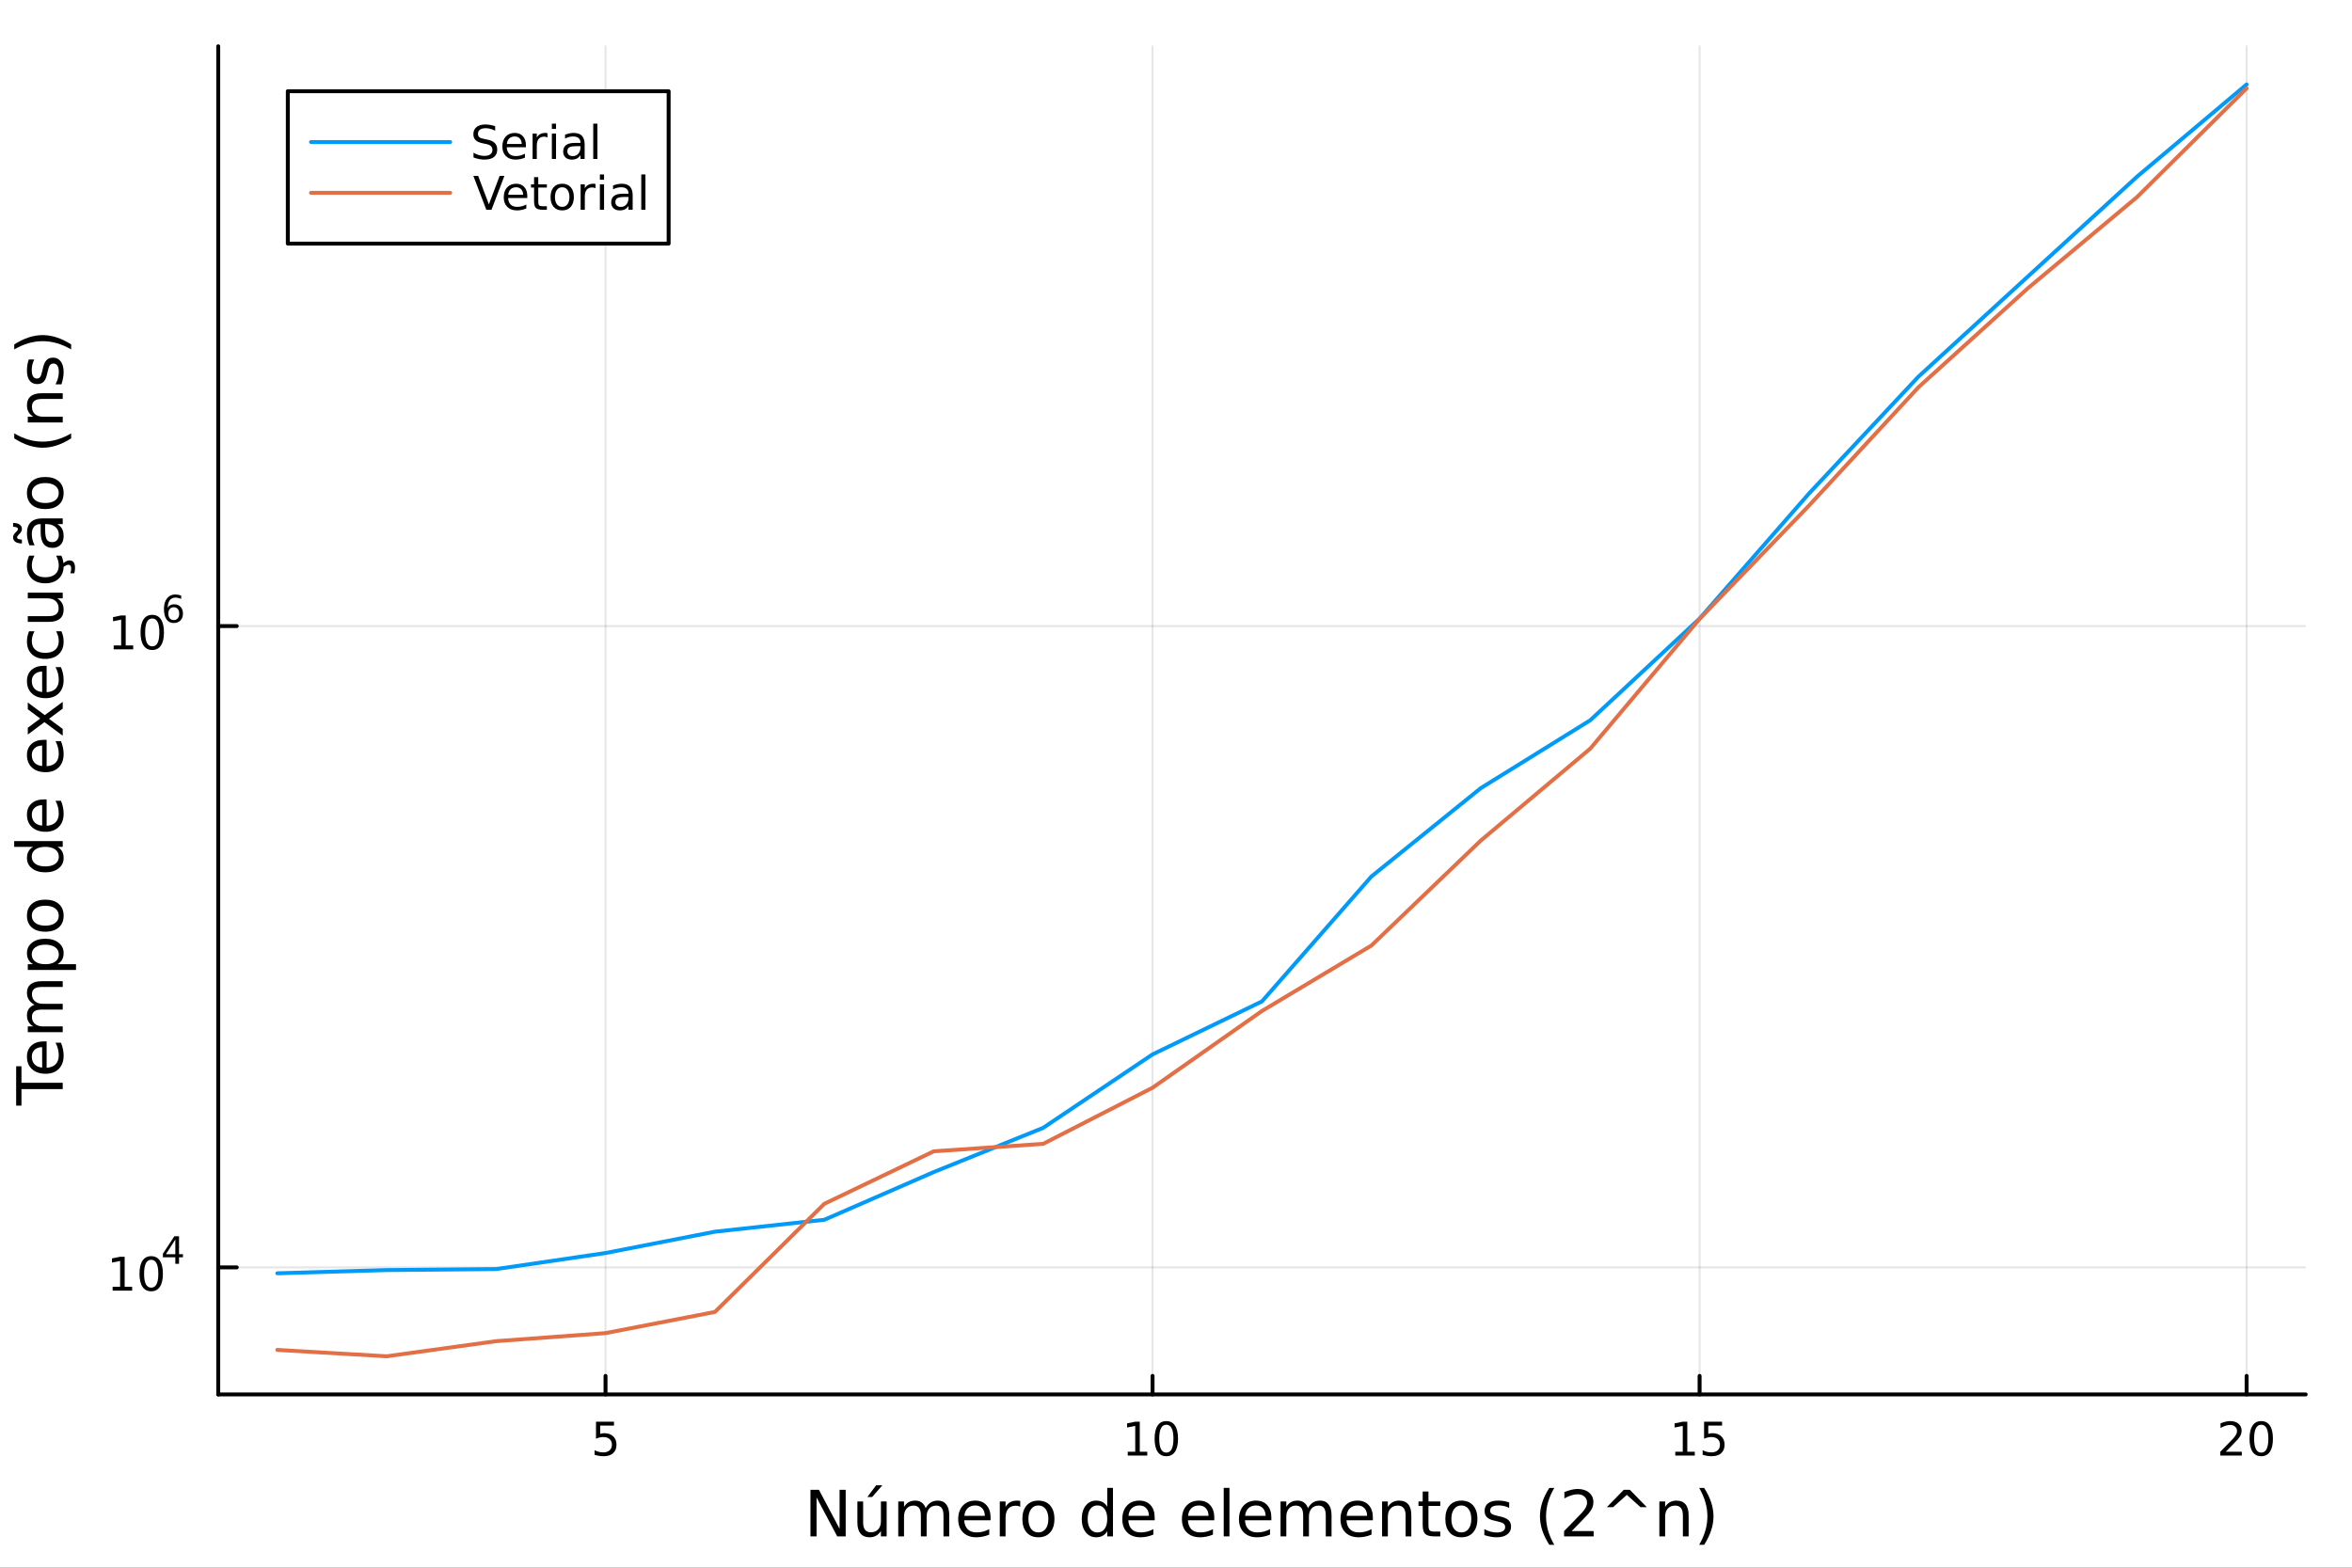 <svg xmlns="http://www.w3.org/2000/svg" xmlns:xlink="http://www.w3.org/1999/xlink" width="600" height="400" viewBox="0 0 2400 1600">
<rect x="0" y="0" width="2400" height="1600" fill="#333333" stroke="none"/>
<defs>
  <clipPath id="clip760">
    <rect x="0" y="0" width="2400" height="1600"></rect>
  </clipPath>
</defs>
<path clip-path="url(#clip760)" d="M0 1600 L2400 1600 L2400 0 L0 0  Z" fill="#ffffff" fill-rule="evenodd" fill-opacity="1"></path>
<defs>
  <clipPath id="clip761">
    <rect x="480" y="0" width="1681" height="1600"></rect>
  </clipPath>
</defs>
<path clip-path="url(#clip760)" d="M222.69 1423.18 L2352.76 1423.18 L2352.76 47.244 L222.69 47.244  Z" fill="#ffffff" fill-rule="evenodd" fill-opacity="1"></path>
<defs>
  <clipPath id="clip762">
    <rect x="222" y="47" width="2131" height="1377"></rect>
  </clipPath>
</defs>
<polyline clip-path="url(#clip762)" style="stroke:#000000; stroke-linecap:round; stroke-linejoin:round; stroke-width:2; stroke-opacity:0.1; fill:none" points="617.891,1423.18 617.891,47.244 "></polyline>
<polyline clip-path="url(#clip762)" style="stroke:#000000; stroke-linecap:round; stroke-linejoin:round; stroke-width:2; stroke-opacity:0.1; fill:none" points="1176.08,1423.18 1176.08,47.244 "></polyline>
<polyline clip-path="url(#clip762)" style="stroke:#000000; stroke-linecap:round; stroke-linejoin:round; stroke-width:2; stroke-opacity:0.1; fill:none" points="1734.28,1423.18 1734.28,47.244 "></polyline>
<polyline clip-path="url(#clip762)" style="stroke:#000000; stroke-linecap:round; stroke-linejoin:round; stroke-width:2; stroke-opacity:0.1; fill:none" points="2292.47,1423.18 2292.47,47.244 "></polyline>
<polyline clip-path="url(#clip760)" style="stroke:#000000; stroke-linecap:round; stroke-linejoin:round; stroke-width:4; stroke-opacity:1; fill:none" points="222.69,1423.18 2352.76,1423.18 "></polyline>
<polyline clip-path="url(#clip760)" style="stroke:#000000; stroke-linecap:round; stroke-linejoin:round; stroke-width:4; stroke-opacity:1; fill:none" points="617.891,1423.18 617.891,1404.28 "></polyline>
<polyline clip-path="url(#clip760)" style="stroke:#000000; stroke-linecap:round; stroke-linejoin:round; stroke-width:4; stroke-opacity:1; fill:none" points="1176.08,1423.18 1176.08,1404.28 "></polyline>
<polyline clip-path="url(#clip760)" style="stroke:#000000; stroke-linecap:round; stroke-linejoin:round; stroke-width:4; stroke-opacity:1; fill:none" points="1734.28,1423.18 1734.28,1404.28 "></polyline>
<polyline clip-path="url(#clip760)" style="stroke:#000000; stroke-linecap:round; stroke-linejoin:round; stroke-width:4; stroke-opacity:1; fill:none" points="2292.47,1423.18 2292.47,1404.28 "></polyline>
<path clip-path="url(#clip760)" d="M608.169 1451.02 L626.525 1451.02 L626.525 1454.96 L612.451 1454.96 L612.451 1463.43 Q613.47 1463.08 614.488 1462.92 Q615.507 1462.73 616.525 1462.73 Q622.312 1462.73 625.692 1465.9 Q629.072 1469.08 629.072 1474.49 Q629.072 1480.07 625.599 1483.17 Q622.127 1486.25 615.808 1486.25 Q613.632 1486.25 611.363 1485.88 Q609.118 1485.51 606.711 1484.77 L606.711 1480.07 Q608.794 1481.2 611.016 1481.76 Q613.238 1482.32 615.715 1482.32 Q619.72 1482.32 622.058 1480.21 Q624.396 1478.1 624.396 1474.49 Q624.396 1470.88 622.058 1468.77 Q619.72 1466.67 615.715 1466.67 Q613.84 1466.67 611.965 1467.08 Q610.113 1467.5 608.169 1468.38 L608.169 1451.02 Z" fill="#000000" fill-rule="nonzero" fill-opacity="1"></path><path clip-path="url(#clip760)" d="M1150.77 1481.64 L1158.41 1481.64 L1158.41 1455.28 L1150.1 1456.95 L1150.1 1452.69 L1158.36 1451.02 L1163.04 1451.02 L1163.04 1481.64 L1170.68 1481.64 L1170.68 1485.58 L1150.77 1485.58 L1150.77 1481.64 Z" fill="#000000" fill-rule="nonzero" fill-opacity="1"></path><path clip-path="url(#clip760)" d="M1190.12 1454.1 Q1186.51 1454.1 1184.68 1457.66 Q1182.88 1461.2 1182.88 1468.33 Q1182.88 1475.44 1184.68 1479.01 Q1186.51 1482.55 1190.12 1482.55 Q1193.76 1482.55 1195.56 1479.01 Q1197.39 1475.44 1197.39 1468.33 Q1197.39 1461.2 1195.56 1457.66 Q1193.76 1454.1 1190.12 1454.1 M1190.12 1450.39 Q1195.93 1450.39 1198.99 1455 Q1202.07 1459.58 1202.07 1468.33 Q1202.07 1477.06 1198.99 1481.67 Q1195.93 1486.25 1190.12 1486.25 Q1184.31 1486.25 1181.23 1481.67 Q1178.18 1477.06 1178.18 1468.33 Q1178.18 1459.58 1181.23 1455 Q1184.31 1450.39 1190.12 1450.39 Z" fill="#000000" fill-rule="nonzero" fill-opacity="1"></path><path clip-path="url(#clip760)" d="M1709.46 1481.64 L1717.1 1481.64 L1717.1 1455.28 L1708.79 1456.95 L1708.79 1452.69 L1717.06 1451.02 L1721.73 1451.02 L1721.73 1481.64 L1729.37 1481.64 L1729.37 1485.58 L1709.46 1485.58 L1709.46 1481.64 Z" fill="#000000" fill-rule="nonzero" fill-opacity="1"></path><path clip-path="url(#clip760)" d="M1738.86 1451.02 L1757.22 1451.02 L1757.22 1454.96 L1743.14 1454.96 L1743.14 1463.43 Q1744.16 1463.08 1745.18 1462.92 Q1746.2 1462.73 1747.22 1462.73 Q1753 1462.73 1756.38 1465.9 Q1759.76 1469.08 1759.76 1474.49 Q1759.76 1480.07 1756.29 1483.17 Q1752.82 1486.25 1746.5 1486.25 Q1744.32 1486.25 1742.06 1485.88 Q1739.81 1485.51 1737.4 1484.77 L1737.4 1480.07 Q1739.49 1481.2 1741.71 1481.76 Q1743.93 1482.32 1746.41 1482.32 Q1750.41 1482.32 1752.75 1480.21 Q1755.09 1478.1 1755.09 1474.49 Q1755.09 1470.88 1752.75 1468.77 Q1750.41 1466.67 1746.41 1466.67 Q1744.53 1466.67 1742.66 1467.08 Q1740.81 1467.5 1738.86 1468.38 L1738.86 1451.02 Z" fill="#000000" fill-rule="nonzero" fill-opacity="1"></path><path clip-path="url(#clip760)" d="M2271.24 1481.64 L2287.56 1481.64 L2287.56 1485.58 L2265.62 1485.58 L2265.62 1481.64 Q2268.28 1478.89 2272.86 1474.26 Q2277.47 1469.61 2278.65 1468.27 Q2280.9 1465.74 2281.78 1464.01 Q2282.68 1462.25 2282.68 1460.56 Q2282.68 1457.8 2280.73 1456.07 Q2278.81 1454.33 2275.71 1454.33 Q2273.51 1454.33 2271.06 1455.09 Q2268.63 1455.86 2265.85 1457.41 L2265.85 1452.69 Q2268.67 1451.55 2271.13 1450.97 Q2273.58 1450.39 2275.62 1450.39 Q2280.99 1450.39 2284.18 1453.08 Q2287.38 1455.77 2287.38 1460.26 Q2287.38 1462.39 2286.57 1464.31 Q2285.78 1466.2 2283.67 1468.8 Q2283.1 1469.47 2279.99 1472.69 Q2276.89 1475.88 2271.24 1481.64 Z" fill="#000000" fill-rule="nonzero" fill-opacity="1"></path><path clip-path="url(#clip760)" d="M2307.38 1454.1 Q2303.77 1454.1 2301.94 1457.66 Q2300.13 1461.2 2300.13 1468.33 Q2300.13 1475.44 2301.94 1479.01 Q2303.77 1482.55 2307.38 1482.55 Q2311.01 1482.55 2312.82 1479.01 Q2314.65 1475.44 2314.65 1468.33 Q2314.65 1461.2 2312.82 1457.66 Q2311.01 1454.1 2307.38 1454.1 M2307.38 1450.39 Q2313.19 1450.39 2316.24 1455 Q2319.32 1459.58 2319.32 1468.33 Q2319.32 1477.06 2316.24 1481.67 Q2313.19 1486.25 2307.38 1486.25 Q2301.57 1486.25 2298.49 1481.67 Q2295.43 1477.06 2295.43 1468.33 Q2295.43 1459.58 2298.49 1455 Q2301.57 1450.39 2307.38 1450.39 Z" fill="#000000" fill-rule="nonzero" fill-opacity="1"></path><path clip-path="url(#clip760)" d="M826.989 1520.52 L835.647 1520.52 L856.717 1560.28 L856.717 1520.52 L862.955 1520.52 L862.955 1568.04 L854.298 1568.04 L833.228 1528.29 L833.228 1568.04 L826.989 1568.04 L826.989 1520.52 Z" fill="#000000" fill-rule="nonzero" fill-opacity="1"></path><path clip-path="url(#clip760)" d="M874.891 1553.98 L874.891 1532.4 L880.748 1532.4 L880.748 1553.75 Q880.748 1558.81 882.721 1561.36 Q884.694 1563.87 888.641 1563.87 Q893.384 1563.87 896.121 1560.85 Q898.89 1557.83 898.89 1552.61 L898.89 1532.4 L904.746 1532.4 L904.746 1568.04 L898.89 1568.04 L898.89 1562.57 Q896.757 1565.82 893.925 1567.41 Q891.124 1568.97 887.4 1568.97 Q881.257 1568.97 878.074 1565.15 Q874.891 1561.33 874.891 1553.98 M889.628 1531.54 L889.628 1531.54 M893.988 1515.91 L900.322 1515.91 L889.946 1527.88 L885.076 1527.88 L893.988 1515.91 Z" fill="#000000" fill-rule="nonzero" fill-opacity="1"></path><path clip-path="url(#clip760)" d="M944.564 1539.24 Q946.76 1535.29 949.815 1533.41 Q952.871 1531.54 957.009 1531.54 Q962.579 1531.54 965.602 1535.45 Q968.626 1539.33 968.626 1546.53 L968.626 1568.04 L962.738 1568.04 L962.738 1546.72 Q962.738 1541.59 960.924 1539.11 Q959.109 1536.63 955.385 1536.63 Q950.834 1536.63 948.192 1539.65 Q945.55 1542.68 945.55 1547.9 L945.55 1568.04 L939.662 1568.04 L939.662 1546.72 Q939.662 1541.56 937.848 1539.11 Q936.034 1536.63 932.246 1536.63 Q927.758 1536.63 925.117 1539.68 Q922.475 1542.71 922.475 1547.9 L922.475 1568.04 L916.587 1568.04 L916.587 1532.4 L922.475 1532.4 L922.475 1537.93 Q924.48 1534.66 927.281 1533.1 Q930.082 1531.54 933.933 1531.54 Q937.816 1531.54 940.522 1533.51 Q943.259 1535.48 944.564 1539.24 Z" fill="#000000" fill-rule="nonzero" fill-opacity="1"></path><path clip-path="url(#clip760)" d="M1010.8 1548.76 L1010.8 1551.62 L983.872 1551.62 Q984.254 1557.67 987.5 1560.85 Q990.779 1564 996.603 1564 Q999.977 1564 1003.13 1563.17 Q1006.31 1562.35 1009.43 1560.69 L1009.43 1566.23 Q1006.28 1567.57 1002.97 1568.27 Q999.659 1568.97 996.253 1568.97 Q987.723 1568.97 982.726 1564 Q977.761 1559.04 977.761 1550.57 Q977.761 1541.82 982.472 1536.69 Q987.214 1531.54 995.235 1531.54 Q1002.43 1531.54 1006.6 1536.18 Q1010.8 1540.8 1010.8 1548.76 M1004.94 1547.04 Q1004.88 1542.23 1002.24 1539.37 Q999.627 1536.5 995.298 1536.5 Q990.397 1536.5 987.437 1539.27 Q984.509 1542.04 984.063 1547.07 L1004.94 1547.04 Z" fill="#000000" fill-rule="nonzero" fill-opacity="1"></path><path clip-path="url(#clip760)" d="M1041.07 1537.87 Q1040.08 1537.3 1038.9 1537.04 Q1037.76 1536.76 1036.36 1536.76 Q1031.39 1536.76 1028.72 1540 Q1026.08 1543.22 1026.08 1549.27 L1026.08 1568.04 L1020.19 1568.04 L1020.19 1532.4 L1026.08 1532.4 L1026.08 1537.93 Q1027.92 1534.69 1030.88 1533.13 Q1033.84 1531.54 1038.08 1531.54 Q1038.68 1531.54 1039.41 1531.63 Q1040.14 1531.7 1041.04 1531.85 L1041.07 1537.87 Z" fill="#000000" fill-rule="nonzero" fill-opacity="1"></path><path clip-path="url(#clip760)" d="M1059.59 1536.5 Q1054.88 1536.5 1052.14 1540.19 Q1049.41 1543.85 1049.41 1550.25 Q1049.41 1556.65 1052.11 1560.34 Q1054.85 1564 1059.59 1564 Q1064.27 1564 1067.01 1560.31 Q1069.75 1556.62 1069.75 1550.25 Q1069.75 1543.92 1067.01 1540.23 Q1064.27 1536.5 1059.59 1536.5 M1059.59 1531.54 Q1067.23 1531.54 1071.59 1536.5 Q1075.95 1541.47 1075.95 1550.25 Q1075.95 1559 1071.59 1564 Q1067.23 1568.97 1059.59 1568.97 Q1051.92 1568.97 1047.56 1564 Q1043.23 1559 1043.23 1550.25 Q1043.23 1541.47 1047.56 1536.5 Q1051.92 1531.54 1059.59 1531.54 Z" fill="#000000" fill-rule="nonzero" fill-opacity="1"></path><path clip-path="url(#clip760)" d="M1129.84 1537.81 L1129.84 1518.52 L1135.69 1518.52 L1135.69 1568.04 L1129.84 1568.04 L1129.84 1562.7 Q1127.99 1565.88 1125.16 1567.44 Q1122.36 1568.97 1118.41 1568.97 Q1111.95 1568.97 1107.88 1563.81 Q1103.83 1558.65 1103.83 1550.25 Q1103.83 1541.85 1107.88 1536.69 Q1111.95 1531.54 1118.41 1531.54 Q1122.36 1531.54 1125.16 1533.1 Q1127.99 1534.62 1129.84 1537.81 M1109.88 1550.25 Q1109.88 1556.71 1112.52 1560.4 Q1115.2 1564.07 1119.84 1564.07 Q1124.49 1564.07 1127.16 1560.4 Q1129.84 1556.71 1129.84 1550.25 Q1129.84 1543.79 1127.16 1540.13 Q1124.49 1536.44 1119.84 1536.44 Q1115.2 1536.44 1112.52 1540.13 Q1109.88 1543.79 1109.88 1550.25 Z" fill="#000000" fill-rule="nonzero" fill-opacity="1"></path><path clip-path="url(#clip760)" d="M1178.25 1548.76 L1178.25 1551.62 L1151.32 1551.62 Q1151.7 1557.67 1154.95 1560.85 Q1158.23 1564 1164.05 1564 Q1167.43 1564 1170.58 1563.17 Q1173.76 1562.35 1176.88 1560.69 L1176.88 1566.23 Q1173.73 1567.57 1170.42 1568.27 Q1167.11 1568.97 1163.7 1568.97 Q1155.17 1568.97 1150.18 1564 Q1145.21 1559.04 1145.21 1550.57 Q1145.21 1541.82 1149.92 1536.69 Q1154.66 1531.54 1162.68 1531.54 Q1169.88 1531.54 1174.05 1536.18 Q1178.25 1540.8 1178.25 1548.76 M1172.39 1547.04 Q1172.33 1542.23 1169.69 1539.37 Q1167.08 1536.5 1162.75 1536.5 Q1157.85 1536.5 1154.89 1539.27 Q1151.96 1542.04 1151.51 1547.07 L1172.39 1547.04 Z" fill="#000000" fill-rule="nonzero" fill-opacity="1"></path><path clip-path="url(#clip760)" d="M1239.07 1548.76 L1239.07 1551.62 L1212.15 1551.62 Q1212.53 1557.67 1215.77 1560.85 Q1219.05 1564 1224.88 1564 Q1228.25 1564 1231.4 1563.17 Q1234.59 1562.35 1237.7 1560.69 L1237.7 1566.23 Q1234.55 1567.57 1231.24 1568.27 Q1227.93 1568.97 1224.53 1568.97 Q1216 1568.97 1211 1564 Q1206.04 1559.04 1206.04 1550.57 Q1206.04 1541.82 1210.75 1536.69 Q1215.49 1531.54 1223.51 1531.54 Q1230.7 1531.54 1234.87 1536.18 Q1239.07 1540.8 1239.07 1548.76 M1233.22 1547.04 Q1233.15 1542.23 1230.51 1539.37 Q1227.9 1536.5 1223.57 1536.5 Q1218.67 1536.5 1215.71 1539.27 Q1212.78 1542.04 1212.34 1547.07 L1233.22 1547.04 Z" fill="#000000" fill-rule="nonzero" fill-opacity="1"></path><path clip-path="url(#clip760)" d="M1248.69 1518.52 L1254.54 1518.52 L1254.54 1568.04 L1248.69 1568.04 L1248.69 1518.52 Z" fill="#000000" fill-rule="nonzero" fill-opacity="1"></path><path clip-path="url(#clip760)" d="M1297.29 1548.76 L1297.29 1551.62 L1270.36 1551.62 Q1270.74 1557.67 1273.99 1560.85 Q1277.27 1564 1283.09 1564 Q1286.47 1564 1289.62 1563.17 Q1292.8 1562.35 1295.92 1560.69 L1295.92 1566.23 Q1292.77 1567.57 1289.46 1568.27 Q1286.15 1568.97 1282.74 1568.97 Q1274.21 1568.97 1269.21 1564 Q1264.25 1559.04 1264.25 1550.57 Q1264.25 1541.82 1268.96 1536.69 Q1273.7 1531.54 1281.72 1531.54 Q1288.92 1531.54 1293.09 1536.18 Q1297.29 1540.8 1297.29 1548.76 M1291.43 1547.04 Q1291.37 1542.23 1288.73 1539.37 Q1286.12 1536.5 1281.79 1536.5 Q1276.89 1536.5 1273.93 1539.27 Q1271 1542.04 1270.55 1547.07 L1291.43 1547.04 Z" fill="#000000" fill-rule="nonzero" fill-opacity="1"></path><path clip-path="url(#clip760)" d="M1334.65 1539.24 Q1336.85 1535.29 1339.91 1533.41 Q1342.96 1531.54 1347.1 1531.54 Q1352.67 1531.54 1355.69 1535.45 Q1358.72 1539.33 1358.72 1546.53 L1358.72 1568.04 L1352.83 1568.04 L1352.83 1546.72 Q1352.83 1541.59 1351.01 1539.11 Q1349.2 1536.63 1345.48 1536.63 Q1340.92 1536.63 1338.28 1539.65 Q1335.64 1542.68 1335.64 1547.9 L1335.64 1568.04 L1329.75 1568.04 L1329.75 1546.72 Q1329.75 1541.56 1327.94 1539.11 Q1326.12 1536.63 1322.34 1536.63 Q1317.85 1536.63 1315.21 1539.68 Q1312.57 1542.71 1312.57 1547.9 L1312.57 1568.04 L1306.68 1568.04 L1306.68 1532.4 L1312.57 1532.4 L1312.57 1537.93 Q1314.57 1534.66 1317.37 1533.1 Q1320.17 1531.54 1324.02 1531.54 Q1327.91 1531.54 1330.61 1533.51 Q1333.35 1535.48 1334.65 1539.24 Z" fill="#000000" fill-rule="nonzero" fill-opacity="1"></path><path clip-path="url(#clip760)" d="M1400.89 1548.76 L1400.89 1551.62 L1373.96 1551.62 Q1374.34 1557.67 1377.59 1560.85 Q1380.87 1564 1386.69 1564 Q1390.07 1564 1393.22 1563.17 Q1396.4 1562.35 1399.52 1560.69 L1399.52 1566.23 Q1396.37 1567.57 1393.06 1568.27 Q1389.75 1568.97 1386.34 1568.97 Q1377.81 1568.97 1372.82 1564 Q1367.85 1559.04 1367.85 1550.57 Q1367.85 1541.82 1372.56 1536.69 Q1377.3 1531.54 1385.33 1531.54 Q1392.52 1531.54 1396.69 1536.18 Q1400.89 1540.8 1400.89 1548.76 M1395.03 1547.04 Q1394.97 1542.23 1392.33 1539.37 Q1389.72 1536.5 1385.39 1536.5 Q1380.49 1536.5 1377.53 1539.27 Q1374.6 1542.04 1374.15 1547.07 L1395.03 1547.04 Z" fill="#000000" fill-rule="nonzero" fill-opacity="1"></path><path clip-path="url(#clip760)" d="M1440.13 1546.53 L1440.13 1568.04 L1434.28 1568.04 L1434.28 1546.72 Q1434.28 1541.66 1432.3 1539.14 Q1430.33 1536.63 1426.38 1536.63 Q1421.64 1536.63 1418.9 1539.65 Q1416.17 1542.68 1416.17 1547.9 L1416.17 1568.04 L1410.28 1568.04 L1410.28 1532.4 L1416.17 1532.4 L1416.17 1537.93 Q1418.27 1534.72 1421.1 1533.13 Q1423.97 1531.54 1427.69 1531.54 Q1433.83 1531.54 1436.98 1535.36 Q1440.13 1539.14 1440.13 1546.53 Z" fill="#000000" fill-rule="nonzero" fill-opacity="1"></path><path clip-path="url(#clip760)" d="M1457.61 1522.27 L1457.61 1532.4 L1469.67 1532.4 L1469.67 1536.95 L1457.61 1536.95 L1457.61 1556.3 Q1457.61 1560.66 1458.79 1561.9 Q1460 1563.14 1463.66 1563.14 L1469.67 1563.14 L1469.67 1568.04 L1463.66 1568.04 Q1456.88 1568.04 1454.3 1565.53 Q1451.72 1562.98 1451.72 1556.3 L1451.72 1536.95 L1447.42 1536.95 L1447.42 1532.4 L1451.72 1532.4 L1451.72 1522.27 L1457.61 1522.27 Z" fill="#000000" fill-rule="nonzero" fill-opacity="1"></path><path clip-path="url(#clip760)" d="M1491.19 1536.5 Q1486.48 1536.5 1483.74 1540.19 Q1481 1543.85 1481 1550.25 Q1481 1556.65 1483.71 1560.34 Q1486.44 1564 1491.19 1564 Q1495.87 1564 1498.6 1560.31 Q1501.34 1556.62 1501.34 1550.25 Q1501.34 1543.92 1498.6 1540.23 Q1495.87 1536.5 1491.19 1536.5 M1491.19 1531.54 Q1498.83 1531.54 1503.19 1536.5 Q1507.55 1541.47 1507.55 1550.25 Q1507.55 1559 1503.19 1564 Q1498.83 1568.97 1491.19 1568.97 Q1483.52 1568.97 1479.16 1564 Q1474.83 1559 1474.83 1550.25 Q1474.83 1541.47 1479.16 1536.5 Q1483.52 1531.54 1491.19 1531.54 Z" fill="#000000" fill-rule="nonzero" fill-opacity="1"></path><path clip-path="url(#clip760)" d="M1539.98 1533.45 L1539.98 1538.98 Q1537.5 1537.71 1534.82 1537.07 Q1532.15 1536.44 1529.29 1536.44 Q1524.93 1536.44 1522.73 1537.77 Q1520.56 1539.11 1520.56 1541.79 Q1520.56 1543.82 1522.12 1545 Q1523.68 1546.15 1528.39 1547.2 L1530.4 1547.64 Q1536.64 1548.98 1539.25 1551.43 Q1541.89 1553.85 1541.89 1558.21 Q1541.89 1563.17 1537.94 1566.07 Q1534.03 1568.97 1527.15 1568.97 Q1524.29 1568.97 1521.17 1568.39 Q1518.08 1567.85 1514.64 1566.74 L1514.64 1560.69 Q1517.89 1562.38 1521.04 1563.24 Q1524.19 1564.07 1527.28 1564.07 Q1531.42 1564.07 1533.65 1562.66 Q1535.87 1561.23 1535.87 1558.65 Q1535.87 1556.27 1534.25 1554.99 Q1532.66 1553.72 1527.22 1552.54 L1525.18 1552.07 Q1519.74 1550.92 1517.32 1548.56 Q1514.9 1546.18 1514.9 1542.04 Q1514.9 1537.01 1518.46 1534.27 Q1522.03 1531.54 1528.59 1531.54 Q1531.83 1531.54 1534.7 1532.01 Q1537.56 1532.49 1539.98 1533.45 Z" fill="#000000" fill-rule="nonzero" fill-opacity="1"></path><path clip-path="url(#clip760)" d="M1586 1518.58 Q1581.74 1525.9 1579.67 1533.06 Q1577.6 1540.23 1577.6 1547.58 Q1577.6 1554.93 1579.67 1562.16 Q1581.77 1569.35 1586 1576.64 L1580.91 1576.64 Q1576.14 1569.16 1573.75 1561.93 Q1571.39 1554.71 1571.39 1547.58 Q1571.39 1540.48 1573.75 1533.29 Q1576.11 1526.09 1580.91 1518.58 L1586 1518.58 Z" fill="#000000" fill-rule="nonzero" fill-opacity="1"></path><path clip-path="url(#clip760)" d="M1603.73 1562.63 L1626.17 1562.63 L1626.17 1568.04 L1596 1568.04 L1596 1562.63 Q1599.66 1558.85 1605.96 1552.48 Q1612.29 1546.08 1613.92 1544.24 Q1617.01 1540.77 1618.21 1538.38 Q1619.46 1535.96 1619.46 1533.64 Q1619.46 1529.85 1616.78 1527.46 Q1614.14 1525.08 1609.88 1525.08 Q1606.85 1525.08 1603.48 1526.13 Q1600.14 1527.18 1596.32 1529.31 L1596.32 1522.82 Q1600.2 1521.26 1603.57 1520.46 Q1606.95 1519.66 1609.75 1519.66 Q1617.13 1519.66 1621.52 1523.36 Q1625.92 1527.05 1625.92 1533.22 Q1625.92 1536.15 1624.8 1538.79 Q1623.72 1541.4 1620.82 1544.97 Q1620.03 1545.89 1615.76 1550.32 Q1611.5 1554.71 1603.73 1562.63 Z" fill="#000000" fill-rule="nonzero" fill-opacity="1"></path><path clip-path="url(#clip760)" d="M1663.12 1520.52 L1680.41 1538.25 L1674.01 1538.25 L1660.01 1525.68 L1646 1538.25 L1639.6 1538.25 L1656.89 1520.52 L1663.12 1520.52 Z" fill="#000000" fill-rule="nonzero" fill-opacity="1"></path><path clip-path="url(#clip760)" d="M1723.09 1546.53 L1723.09 1568.04 L1717.23 1568.04 L1717.23 1546.72 Q1717.23 1541.66 1715.26 1539.14 Q1713.29 1536.63 1709.34 1536.63 Q1704.6 1536.63 1701.86 1539.65 Q1699.12 1542.68 1699.12 1547.9 L1699.12 1568.04 L1693.23 1568.04 L1693.23 1532.4 L1699.12 1532.4 L1699.12 1537.93 Q1701.22 1534.72 1704.06 1533.13 Q1706.92 1531.54 1710.64 1531.54 Q1716.79 1531.54 1719.94 1535.36 Q1723.09 1539.14 1723.09 1546.53 Z" fill="#000000" fill-rule="nonzero" fill-opacity="1"></path><path clip-path="url(#clip760)" d="M1733.85 1518.58 L1738.94 1518.58 Q1743.71 1526.09 1746.07 1533.29 Q1748.46 1540.48 1748.46 1547.58 Q1748.46 1554.71 1746.07 1561.93 Q1743.71 1569.16 1738.94 1576.64 L1733.85 1576.64 Q1738.08 1569.35 1740.15 1562.16 Q1742.25 1554.93 1742.25 1547.58 Q1742.25 1540.23 1740.15 1533.06 Q1738.08 1525.9 1733.85 1518.58 Z" fill="#000000" fill-rule="nonzero" fill-opacity="1"></path><polyline clip-path="url(#clip762)" style="stroke:#000000; stroke-linecap:round; stroke-linejoin:round; stroke-width:2; stroke-opacity:0.1; fill:none" points="222.69,1293.51 2352.76,1293.51 "></polyline>
<polyline clip-path="url(#clip762)" style="stroke:#000000; stroke-linecap:round; stroke-linejoin:round; stroke-width:2; stroke-opacity:0.1; fill:none" points="222.69,638.983 2352.76,638.983 "></polyline>
<polyline clip-path="url(#clip760)" style="stroke:#000000; stroke-linecap:round; stroke-linejoin:round; stroke-width:4; stroke-opacity:1; fill:none" points="222.69,1423.18 222.69,47.244 "></polyline>
<polyline clip-path="url(#clip760)" style="stroke:#000000; stroke-linecap:round; stroke-linejoin:round; stroke-width:4; stroke-opacity:1; fill:none" points="222.69,1293.51 241.588,1293.51 "></polyline>
<polyline clip-path="url(#clip760)" style="stroke:#000000; stroke-linecap:round; stroke-linejoin:round; stroke-width:4; stroke-opacity:1; fill:none" points="222.69,638.983 241.588,638.983 "></polyline>
<path clip-path="url(#clip760)" d="M114.931 1313.31 L122.57 1313.31 L122.57 1286.94 L114.26 1288.61 L114.26 1284.35 L122.524 1282.68 L127.2 1282.68 L127.2 1313.31 L134.839 1313.31 L134.839 1317.24 L114.931 1317.24 L114.931 1313.31 Z" fill="#000000" fill-rule="nonzero" fill-opacity="1"></path><path clip-path="url(#clip760)" d="M154.283 1285.76 Q150.672 1285.76 148.843 1289.32 Q147.038 1292.87 147.038 1300 Q147.038 1307.1 148.843 1310.67 Q150.672 1314.21 154.283 1314.21 Q157.917 1314.21 159.723 1310.67 Q161.552 1307.1 161.552 1300 Q161.552 1292.87 159.723 1289.32 Q157.917 1285.76 154.283 1285.76 M154.283 1282.06 Q160.093 1282.06 163.149 1286.66 Q166.227 1291.25 166.227 1300 Q166.227 1308.72 163.149 1313.33 Q160.093 1317.91 154.283 1317.91 Q148.473 1317.91 145.394 1313.33 Q142.339 1308.72 142.339 1300 Q142.339 1291.25 145.394 1286.66 Q148.473 1282.06 154.283 1282.06 Z" fill="#000000" fill-rule="nonzero" fill-opacity="1"></path><path clip-path="url(#clip760)" d="M178.904 1265.06 L169.312 1280.05 L178.904 1280.05 L178.904 1265.06 M177.907 1261.75 L182.684 1261.75 L182.684 1280.05 L186.69 1280.05 L186.69 1283.21 L182.684 1283.21 L182.684 1289.83 L178.904 1289.83 L178.904 1283.21 L166.227 1283.21 L166.227 1279.54 L177.907 1261.75 Z" fill="#000000" fill-rule="nonzero" fill-opacity="1"></path><path clip-path="url(#clip760)" d="M116.003 658.776 L123.642 658.776 L123.642 632.41 L115.332 634.077 L115.332 629.818 L123.596 628.151 L128.272 628.151 L128.272 658.776 L135.911 658.776 L135.911 662.711 L116.003 662.711 L116.003 658.776 Z" fill="#000000" fill-rule="nonzero" fill-opacity="1"></path><path clip-path="url(#clip760)" d="M155.355 631.23 Q151.744 631.23 149.915 634.794 Q148.11 638.336 148.11 645.466 Q148.11 652.572 149.915 656.137 Q151.744 659.679 155.355 659.679 Q158.989 659.679 160.795 656.137 Q162.624 652.572 162.624 645.466 Q162.624 638.336 160.795 634.794 Q158.989 631.23 155.355 631.23 M155.355 627.526 Q161.165 627.526 164.221 632.132 Q167.3 636.716 167.3 645.466 Q167.3 654.192 164.221 658.799 Q161.165 663.382 155.355 663.382 Q149.545 663.382 146.466 658.799 Q143.411 654.192 143.411 645.466 Q143.411 636.716 146.466 632.132 Q149.545 627.526 155.355 627.526 Z" fill="#000000" fill-rule="nonzero" fill-opacity="1"></path><path clip-path="url(#clip760)" d="M177.324 619.747 Q174.766 619.747 173.262 621.496 Q171.776 623.245 171.776 626.292 Q171.776 629.32 173.262 631.088 Q174.766 632.837 177.324 632.837 Q179.882 632.837 181.368 631.088 Q182.872 629.32 182.872 626.292 Q182.872 623.245 181.368 621.496 Q179.882 619.747 177.324 619.747 M184.866 607.841 L184.866 611.302 Q183.437 610.625 181.97 610.267 Q180.521 609.91 179.092 609.91 Q175.33 609.91 173.337 612.449 Q171.362 614.988 171.08 620.123 Q172.19 618.486 173.863 617.621 Q175.537 616.737 177.55 616.737 Q181.781 616.737 184.227 619.314 Q186.69 621.872 186.69 626.292 Q186.69 630.617 184.132 633.232 Q181.575 635.846 177.324 635.846 Q172.453 635.846 169.876 632.122 Q167.3 628.379 167.3 621.289 Q167.3 614.631 170.459 610.681 Q173.619 606.713 178.942 606.713 Q180.371 606.713 181.819 606.995 Q183.286 607.277 184.866 607.841 Z" fill="#000000" fill-rule="nonzero" fill-opacity="1"></path><path clip-path="url(#clip760)" d="M16.484 1128.42 L16.484 1088.22 L21.895 1088.22 L21.895 1105.09 L64.004 1105.09 L64.004 1111.55 L21.895 1111.55 L21.895 1128.42 L16.484 1128.42 Z" fill="#000000" fill-rule="nonzero" fill-opacity="1"></path><path clip-path="url(#clip760)" d="M44.716 1062.85 L47.581 1062.85 L47.581 1089.78 Q53.628 1089.4 56.811 1086.15 Q59.962 1082.88 59.962 1077.05 Q59.962 1073.68 59.134 1070.53 Q58.307 1067.34 56.652 1064.22 L62.19 1064.22 Q63.527 1067.37 64.227 1070.68 Q64.927 1073.99 64.927 1077.4 Q64.927 1085.93 59.962 1090.93 Q54.997 1095.89 46.53 1095.89 Q37.777 1095.89 32.653 1091.18 Q27.497 1086.44 27.497 1078.42 Q27.497 1071.23 32.144 1067.06 Q36.759 1062.85 44.716 1062.85 M42.997 1068.71 Q38.191 1068.77 35.327 1071.42 Q32.462 1074.03 32.462 1078.36 Q32.462 1083.26 35.231 1086.22 Q38 1089.15 43.029 1089.59 L42.997 1068.71 Z" fill="#000000" fill-rule="nonzero" fill-opacity="1"></path><path clip-path="url(#clip760)" d="M35.199 1025.49 Q31.253 1023.29 29.375 1020.24 Q27.497 1017.18 27.497 1013.04 Q27.497 1007.47 31.412 1004.45 Q35.295 1001.43 42.488 1001.43 L64.004 1001.43 L64.004 1007.31 L42.679 1007.31 Q37.555 1007.31 35.072 1009.13 Q32.589 1010.94 32.589 1014.67 Q32.589 1019.22 35.613 1021.86 Q38.637 1024.5 43.857 1024.5 L64.004 1024.5 L64.004 1030.39 L42.679 1030.39 Q37.523 1030.39 35.072 1032.2 Q32.589 1034.02 32.589 1037.81 Q32.589 1042.29 35.645 1044.94 Q38.669 1047.58 43.857 1047.58 L64.004 1047.58 L64.004 1053.47 L28.356 1053.47 L28.356 1047.58 L33.894 1047.58 Q30.616 1045.57 29.056 1042.77 Q27.497 1039.97 27.497 1036.12 Q27.497 1032.24 29.47 1029.53 Q31.444 1026.79 35.199 1025.49 Z" fill="#000000" fill-rule="nonzero" fill-opacity="1"></path><path clip-path="url(#clip760)" d="M58.657 984.079 L77.563 984.079 L77.563 989.968 L28.356 989.968 L28.356 984.079 L33.767 984.079 Q30.584 982.233 29.056 979.432 Q27.497 976.6 27.497 972.685 Q27.497 966.192 32.653 962.149 Q37.809 958.075 46.212 958.075 Q54.615 958.075 59.771 962.149 Q64.927 966.192 64.927 972.685 Q64.927 976.6 63.399 979.432 Q61.84 982.233 58.657 984.079 M46.212 964.155 Q39.751 964.155 36.09 966.828 Q32.398 969.47 32.398 974.117 Q32.398 978.764 36.09 981.438 Q39.751 984.079 46.212 984.079 Q52.673 984.079 56.365 981.438 Q60.026 978.764 60.026 974.117 Q60.026 969.47 56.365 966.828 Q52.673 964.155 46.212 964.155 Z" fill="#000000" fill-rule="nonzero" fill-opacity="1"></path><path clip-path="url(#clip760)" d="M32.462 934.554 Q32.462 939.265 36.154 942.002 Q39.815 944.739 46.212 944.739 Q52.609 944.739 56.302 942.034 Q59.962 939.297 59.962 934.554 Q59.962 929.875 56.27 927.138 Q52.578 924.401 46.212 924.401 Q39.878 924.401 36.186 927.138 Q32.462 929.875 32.462 934.554 M27.497 934.554 Q27.497 926.915 32.462 922.555 Q37.427 918.194 46.212 918.194 Q54.965 918.194 59.962 922.555 Q64.927 926.915 64.927 934.554 Q64.927 942.225 59.962 946.585 Q54.965 950.914 46.212 950.914 Q37.427 950.914 32.462 946.585 Q27.497 942.225 27.497 934.554 Z" fill="#000000" fill-rule="nonzero" fill-opacity="1"></path><path clip-path="url(#clip760)" d="M33.767 864.308 L14.479 864.308 L14.479 858.452 L64.004 858.452 L64.004 864.308 L58.657 864.308 Q61.84 866.155 63.399 868.987 Q64.927 871.788 64.927 875.735 Q64.927 882.196 59.771 886.27 Q54.615 890.312 46.212 890.312 Q37.809 890.312 32.653 886.27 Q27.497 882.196 27.497 875.735 Q27.497 871.788 29.056 868.987 Q30.584 866.155 33.767 864.308 M46.212 884.265 Q52.673 884.265 56.365 881.623 Q60.026 878.95 60.026 874.303 Q60.026 869.656 56.365 866.982 Q52.673 864.308 46.212 864.308 Q39.751 864.308 36.09 866.982 Q32.398 869.656 32.398 874.303 Q32.398 878.95 36.09 881.623 Q39.751 884.265 46.212 884.265 Z" fill="#000000" fill-rule="nonzero" fill-opacity="1"></path><path clip-path="url(#clip760)" d="M44.716 815.897 L47.581 815.897 L47.581 842.824 Q53.628 842.442 56.811 839.196 Q59.962 835.917 59.962 830.093 Q59.962 826.719 59.134 823.568 Q58.307 820.385 56.652 817.266 L62.19 817.266 Q63.527 820.417 64.227 823.727 Q64.927 827.037 64.927 830.443 Q64.927 838.973 59.962 843.97 Q54.997 848.935 46.53 848.935 Q37.777 848.935 32.653 844.225 Q27.497 839.482 27.497 831.461 Q27.497 824.268 32.144 820.099 Q36.759 815.897 44.716 815.897 M42.997 821.754 Q38.191 821.817 35.327 824.459 Q32.462 827.069 32.462 831.398 Q32.462 836.299 35.231 839.259 Q38 842.188 43.029 842.633 L42.997 821.754 Z" fill="#000000" fill-rule="nonzero" fill-opacity="1"></path><path clip-path="url(#clip760)" d="M44.716 755.073 L47.581 755.073 L47.581 782 Q53.628 781.618 56.811 778.371 Q59.962 775.093 59.962 769.268 Q59.962 765.895 59.134 762.744 Q58.307 759.561 56.652 756.442 L62.19 756.442 Q63.527 759.593 64.227 762.903 Q64.927 766.213 64.927 769.619 Q64.927 778.149 59.962 783.146 Q54.997 788.111 46.53 788.111 Q37.777 788.111 32.653 783.4 Q27.497 778.658 27.497 770.637 Q27.497 763.444 32.144 759.274 Q36.759 755.073 44.716 755.073 M42.997 760.929 Q38.191 760.993 35.327 763.635 Q32.462 766.245 32.462 770.573 Q32.462 775.475 35.231 778.435 Q38 781.363 43.029 781.809 L42.997 760.929 Z" fill="#000000" fill-rule="nonzero" fill-opacity="1"></path><path clip-path="url(#clip760)" d="M28.356 716.974 L45.703 729.865 L64.004 716.306 L64.004 723.213 L50 733.589 L64.004 743.965 L64.004 750.872 L45.353 737.026 L28.356 749.694 L28.356 742.787 L41.056 733.334 L28.356 723.881 L28.356 716.974 Z" fill="#000000" fill-rule="nonzero" fill-opacity="1"></path><path clip-path="url(#clip760)" d="M44.716 679.544 L47.581 679.544 L47.581 706.471 Q53.628 706.089 56.811 702.842 Q59.962 699.564 59.962 693.739 Q59.962 690.366 59.134 687.215 Q58.307 684.032 56.652 680.912 L62.19 680.912 Q63.527 684.064 64.227 687.374 Q64.927 690.684 64.927 694.09 Q64.927 702.62 59.962 707.617 Q54.997 712.582 46.53 712.582 Q37.777 712.582 32.653 707.871 Q27.497 703.129 27.497 695.108 Q27.497 687.915 32.144 683.745 Q36.759 679.544 44.716 679.544 M42.997 685.4 Q38.191 685.464 35.327 688.106 Q32.462 690.716 32.462 695.044 Q32.462 699.946 35.231 702.906 Q38 705.834 43.029 706.28 L42.997 685.4 Z" fill="#000000" fill-rule="nonzero" fill-opacity="1"></path><path clip-path="url(#clip760)" d="M29.725 644.278 L35.199 644.278 Q33.831 646.76 33.162 649.275 Q32.462 651.758 32.462 654.304 Q32.462 660.001 36.09 663.152 Q39.687 666.303 46.212 666.303 Q52.737 666.303 56.365 663.152 Q59.962 660.001 59.962 654.304 Q59.962 651.758 59.294 649.275 Q58.593 646.76 57.225 644.278 L62.636 644.278 Q63.781 646.729 64.354 649.37 Q64.927 651.98 64.927 654.94 Q64.927 662.993 59.866 667.735 Q54.806 672.478 46.212 672.478 Q37.491 672.478 32.494 667.704 Q27.497 662.898 27.497 654.558 Q27.497 651.853 28.07 649.275 Q28.611 646.697 29.725 644.278 Z" fill="#000000" fill-rule="nonzero" fill-opacity="1"></path><path clip-path="url(#clip760)" d="M49.936 634.697 L28.356 634.697 L28.356 628.841 L49.713 628.841 Q54.774 628.841 57.32 626.868 Q59.835 624.894 59.835 620.948 Q59.835 616.205 56.811 613.468 Q53.787 610.699 48.567 610.699 L28.356 610.699 L28.356 604.842 L64.004 604.842 L64.004 610.699 L58.53 610.699 Q61.776 612.831 63.368 615.664 Q64.927 618.465 64.927 622.189 Q64.927 628.332 61.108 631.515 Q57.288 634.697 49.936 634.697 M27.497 619.961 L27.497 619.961 Z" fill="#000000" fill-rule="nonzero" fill-opacity="1"></path><path clip-path="url(#clip760)" d="M29.725 567.125 L35.199 567.125 Q33.831 569.608 33.162 572.123 Q32.462 574.605 32.462 577.151 Q32.462 582.849 36.09 586 Q39.687 589.151 46.212 589.151 Q52.737 589.151 56.365 586 Q59.962 582.849 59.962 577.151 Q59.962 574.605 59.294 572.123 Q58.593 569.608 57.225 567.125 L62.636 567.125 Q63.781 569.576 64.354 572.218 Q64.927 574.828 64.927 577.788 Q64.927 585.841 59.866 590.583 Q54.806 595.326 46.212 595.326 Q37.491 595.326 32.494 590.551 Q27.497 585.745 27.497 577.406 Q27.497 574.701 28.07 572.123 Q28.611 569.544 29.725 567.125 M64.004 575.401 Q65.978 573.65 67.633 572.791 Q69.32 571.932 70.847 571.932 Q73.68 571.932 75.112 573.841 Q76.576 575.751 76.576 579.507 Q76.576 580.971 76.385 582.371 Q76.195 583.74 75.812 585.109 L71.643 585.109 Q72.184 584.026 72.407 582.849 Q72.662 581.671 72.662 580.175 Q72.662 578.297 71.898 577.342 Q71.134 576.388 69.67 576.388 Q68.715 576.388 67.314 577.088 Q65.946 577.756 64.004 579.188 L64.004 575.401 Z" fill="#000000" fill-rule="nonzero" fill-opacity="1"></path><path clip-path="url(#clip760)" d="M46.085 540.74 Q46.085 547.837 47.708 550.575 Q49.331 553.312 53.246 553.312 Q56.365 553.312 58.211 551.275 Q60.026 549.206 60.026 545.673 Q60.026 540.803 56.588 537.875 Q53.119 534.915 47.39 534.915 L46.085 534.915 L46.085 540.74 M43.666 529.059 L64.004 529.059 L64.004 534.915 L58.593 534.915 Q61.84 536.92 63.399 539.912 Q64.927 542.904 64.927 547.233 Q64.927 552.707 61.872 555.954 Q58.784 559.168 53.628 559.168 Q47.612 559.168 44.557 555.158 Q41.501 551.116 41.501 543.127 L41.501 534.915 L40.928 534.915 Q36.886 534.915 34.69 537.589 Q32.462 540.23 32.462 545.036 Q32.462 548.092 33.194 550.988 Q33.926 553.885 35.39 556.558 L29.98 556.558 Q28.738 553.344 28.133 550.32 Q27.497 547.296 27.497 544.432 Q27.497 536.697 31.507 532.878 Q35.518 529.059 43.666 529.059 M20.399 544.304 L18.648 546.119 Q18.012 546.819 17.726 547.36 Q17.407 547.869 17.407 548.283 Q17.407 549.492 18.585 550.065 Q19.731 550.638 22.341 550.702 L22.341 554.681 Q18.044 554.617 15.72 552.994 Q13.365 551.37 13.365 548.474 Q13.365 547.264 13.811 546.246 Q14.256 545.227 15.306 544.05 L17.057 542.236 Q17.694 541.535 18.012 541.026 Q18.298 540.485 18.298 540.071 Q18.298 538.862 17.153 538.289 Q15.975 537.716 13.365 537.652 L13.365 533.674 Q17.662 533.737 20.017 535.361 Q22.341 536.984 22.341 539.88 Q22.341 541.09 21.895 542.108 Q21.449 543.127 20.399 544.304 Z" fill="#000000" fill-rule="nonzero" fill-opacity="1"></path><path clip-path="url(#clip760)" d="M32.462 503.182 Q32.462 507.893 36.154 510.63 Q39.815 513.367 46.212 513.367 Q52.609 513.367 56.302 510.662 Q59.962 507.924 59.962 503.182 Q59.962 498.503 56.27 495.766 Q52.578 493.029 46.212 493.029 Q39.878 493.029 36.186 495.766 Q32.462 498.503 32.462 503.182 M27.497 503.182 Q27.497 495.543 32.462 491.183 Q37.427 486.822 46.212 486.822 Q54.965 486.822 59.962 491.183 Q64.927 495.543 64.927 503.182 Q64.927 510.853 59.962 515.213 Q54.965 519.542 46.212 519.542 Q37.427 519.542 32.462 515.213 Q27.497 510.853 27.497 503.182 Z" fill="#000000" fill-rule="nonzero" fill-opacity="1"></path><path clip-path="url(#clip760)" d="M14.543 442.326 Q21.863 446.591 29.025 448.66 Q36.186 450.729 43.538 450.729 Q50.891 450.729 58.116 448.66 Q65.309 446.559 72.598 442.326 L72.598 447.418 Q65.118 452.193 57.893 454.58 Q50.668 456.935 43.538 456.935 Q36.441 456.935 29.247 454.58 Q22.054 452.224 14.543 447.418 L14.543 442.326 Z" fill="#000000" fill-rule="nonzero" fill-opacity="1"></path><path clip-path="url(#clip760)" d="M42.488 401.331 L64.004 401.331 L64.004 407.187 L42.679 407.187 Q37.618 407.187 35.104 409.16 Q32.589 411.134 32.589 415.081 Q32.589 419.823 35.613 422.56 Q38.637 425.298 43.857 425.298 L64.004 425.298 L64.004 431.186 L28.356 431.186 L28.356 425.298 L33.894 425.298 Q30.68 423.197 29.088 420.364 Q27.497 417.5 27.497 413.776 Q27.497 407.633 31.316 404.482 Q35.104 401.331 42.488 401.331 Z" fill="#000000" fill-rule="nonzero" fill-opacity="1"></path><path clip-path="url(#clip760)" d="M29.407 366.924 L34.945 366.924 Q33.672 369.407 33.035 372.08 Q32.398 374.754 32.398 377.618 Q32.398 381.979 33.735 384.175 Q35.072 386.339 37.746 386.339 Q39.783 386.339 40.96 384.78 Q42.106 383.22 43.157 378.51 L43.602 376.504 Q44.939 370.266 47.39 367.656 Q49.809 365.014 54.169 365.014 Q59.134 365.014 62.031 368.961 Q64.927 372.876 64.927 379.751 Q64.927 382.615 64.354 385.735 Q63.813 388.822 62.699 392.26 L56.652 392.26 Q58.339 389.013 59.198 385.862 Q60.026 382.711 60.026 379.624 Q60.026 375.486 58.625 373.258 Q57.193 371.03 54.615 371.03 Q52.228 371.03 50.955 372.653 Q49.681 374.245 48.504 379.687 L48.026 381.724 Q46.88 387.167 44.525 389.586 Q42.138 392.005 38 392.005 Q32.971 392.005 30.234 388.44 Q27.497 384.875 27.497 378.319 Q27.497 375.072 27.974 372.208 Q28.452 369.343 29.407 366.924 Z" fill="#000000" fill-rule="nonzero" fill-opacity="1"></path><path clip-path="url(#clip760)" d="M14.543 356.612 L14.543 351.519 Q22.054 346.745 29.247 344.389 Q36.441 342.002 43.538 342.002 Q50.668 342.002 57.893 344.389 Q65.118 346.745 72.598 351.519 L72.598 356.612 Q65.309 352.378 58.116 350.31 Q50.891 348.209 43.538 348.209 Q36.186 348.209 29.025 350.31 Q21.863 352.378 14.543 356.612 Z" fill="#000000" fill-rule="nonzero" fill-opacity="1"></path><polyline clip-path="url(#clip762)" style="stroke:#009af9; stroke-linecap:round; stroke-linejoin:round; stroke-width:4; stroke-opacity:1; fill:none" points="282.975,1299.54 394.614,1296.25 506.253,1295.23 617.891,1278.85 729.53,1257.07 841.168,1244.91 952.807,1196.22 1064.45,1151.1 1176.08,1076.12 1287.72,1022.04 1399.36,894.568 1511,804.389 1622.64,735.145 1734.28,631.323 1845.92,503.685 1957.56,384.437 2069.19,282.269 2180.83,180.138 2292.47,86.186 "></polyline>
<polyline clip-path="url(#clip762)" style="stroke:#e26f46; stroke-linecap:round; stroke-linejoin:round; stroke-width:4; stroke-opacity:1; fill:none" points="282.975,1377.74 394.614,1384.24 506.253,1368.81 617.891,1360.61 729.53,1338.99 841.168,1228.61 952.807,1175.04 1064.45,1167.42 1176.08,1110.15 1287.72,1031.81 1399.36,965.051 1511,857.892 1622.64,764.13 1734.28,631.596 1845.92,515.985 1957.56,395.26 2069.19,294.243 2180.83,200.964 2292.47,90.151 "></polyline>
<path clip-path="url(#clip760)" d="M293.693 248.629 L682.277 248.629 L682.277 93.109 L293.693 93.109  Z" fill="#ffffff" fill-rule="evenodd" fill-opacity="1"></path>
<polyline clip-path="url(#clip760)" style="stroke:#000000; stroke-linecap:round; stroke-linejoin:round; stroke-width:4; stroke-opacity:1; fill:none" points="293.693,248.629 682.277,248.629 682.277,93.109 293.693,93.109 293.693,248.629 "></polyline>
<polyline clip-path="url(#clip760)" style="stroke:#009af9; stroke-linecap:round; stroke-linejoin:round; stroke-width:4; stroke-opacity:1; fill:none" points="317.36,144.949 459.364,144.949 "></polyline>
<path clip-path="url(#clip760)" d="M505.277 128.803 L505.277 133.363 Q502.615 132.09 500.254 131.465 Q497.893 130.84 495.694 130.84 Q491.874 130.84 489.791 132.321 Q487.731 133.803 487.731 136.534 Q487.731 138.826 489.096 140.007 Q490.485 141.164 494.328 141.882 L497.152 142.46 Q502.383 143.456 504.86 145.979 Q507.36 148.479 507.36 152.692 Q507.36 157.715 503.981 160.307 Q500.624 162.9 494.12 162.9 Q491.666 162.9 488.888 162.344 Q486.134 161.789 483.171 160.701 L483.171 155.886 Q486.018 157.483 488.749 158.293 Q491.481 159.104 494.12 159.104 Q498.124 159.104 500.3 157.53 Q502.476 155.956 502.476 153.039 Q502.476 150.493 500.902 149.057 Q499.351 147.622 495.786 146.905 L492.939 146.349 Q487.708 145.307 485.37 143.085 Q483.032 140.863 483.032 136.905 Q483.032 132.321 486.249 129.682 Q489.49 127.044 495.161 127.044 Q497.592 127.044 500.115 127.483 Q502.638 127.923 505.277 128.803 Z" fill="#000000" fill-rule="nonzero" fill-opacity="1"></path><path clip-path="url(#clip760)" d="M536.642 148.201 L536.642 150.284 L517.059 150.284 Q517.337 154.682 519.698 156.997 Q522.082 159.289 526.318 159.289 Q528.772 159.289 531.064 158.687 Q533.379 158.085 535.647 156.881 L535.647 160.909 Q533.355 161.881 530.948 162.391 Q528.541 162.9 526.064 162.9 Q519.86 162.9 516.226 159.289 Q512.615 155.678 512.615 149.52 Q512.615 143.155 516.041 139.428 Q519.49 135.678 525.323 135.678 Q530.555 135.678 533.587 139.057 Q536.642 142.414 536.642 148.201 M532.383 146.951 Q532.337 143.456 530.416 141.372 Q528.518 139.289 525.369 139.289 Q521.805 139.289 519.652 141.303 Q517.522 143.317 517.198 146.974 L532.383 146.951 Z" fill="#000000" fill-rule="nonzero" fill-opacity="1"></path><path clip-path="url(#clip760)" d="M558.656 140.284 Q557.939 139.868 557.082 139.682 Q556.249 139.474 555.23 139.474 Q551.619 139.474 549.675 141.835 Q547.754 144.173 547.754 148.571 L547.754 162.229 L543.471 162.229 L543.471 136.303 L547.754 136.303 L547.754 140.331 Q549.096 137.969 551.249 136.835 Q553.402 135.678 556.48 135.678 Q556.92 135.678 557.453 135.747 Q557.985 135.794 558.633 135.909 L558.656 140.284 Z" fill="#000000" fill-rule="nonzero" fill-opacity="1"></path><path clip-path="url(#clip760)" d="M563.124 136.303 L567.383 136.303 L567.383 162.229 L563.124 162.229 L563.124 136.303 M563.124 126.21 L567.383 126.21 L567.383 131.604 L563.124 131.604 L563.124 126.21 Z" fill="#000000" fill-rule="nonzero" fill-opacity="1"></path><path clip-path="url(#clip760)" d="M588.077 149.196 Q582.915 149.196 580.925 150.377 Q578.934 151.557 578.934 154.405 Q578.934 156.673 580.415 158.016 Q581.92 159.335 584.489 159.335 Q588.031 159.335 590.161 156.835 Q592.313 154.312 592.313 150.145 L592.313 149.196 L588.077 149.196 M596.573 147.437 L596.573 162.229 L592.313 162.229 L592.313 158.293 Q590.855 160.655 588.679 161.789 Q586.503 162.9 583.355 162.9 Q579.374 162.9 577.013 160.678 Q574.675 158.432 574.675 154.682 Q574.675 150.307 577.591 148.085 Q580.531 145.863 586.341 145.863 L592.313 145.863 L592.313 145.446 Q592.313 142.507 590.369 140.909 Q588.448 139.289 584.952 139.289 Q582.73 139.289 580.624 139.821 Q578.517 140.354 576.573 141.419 L576.573 137.483 Q578.911 136.581 581.11 136.141 Q583.309 135.678 585.392 135.678 Q591.017 135.678 593.795 138.594 Q596.573 141.511 596.573 147.437 Z" fill="#000000" fill-rule="nonzero" fill-opacity="1"></path><path clip-path="url(#clip760)" d="M605.346 126.21 L609.605 126.21 L609.605 162.229 L605.346 162.229 L605.346 126.21 Z" fill="#000000" fill-rule="nonzero" fill-opacity="1"></path><polyline clip-path="url(#clip760)" style="stroke:#e26f46; stroke-linecap:round; stroke-linejoin:round; stroke-width:4; stroke-opacity:1; fill:none" points="317.36,196.789 459.364,196.789 "></polyline>
<path clip-path="url(#clip760)" d="M496.226 214.069 L483.032 179.509 L487.916 179.509 L498.865 208.606 L509.837 179.509 L514.698 179.509 L501.527 214.069 L496.226 214.069 Z" fill="#000000" fill-rule="nonzero" fill-opacity="1"></path><path clip-path="url(#clip760)" d="M538.055 200.041 L538.055 202.124 L518.471 202.124 Q518.749 206.522 521.11 208.837 Q523.494 211.129 527.731 211.129 Q530.184 211.129 532.476 210.527 Q534.791 209.925 537.059 208.721 L537.059 212.749 Q534.768 213.721 532.36 214.231 Q529.953 214.74 527.476 214.74 Q521.272 214.74 517.638 211.129 Q514.027 207.518 514.027 201.36 Q514.027 194.995 517.453 191.268 Q520.902 187.518 526.735 187.518 Q531.967 187.518 534.999 190.897 Q538.055 194.254 538.055 200.041 M533.795 198.791 Q533.749 195.296 531.828 193.212 Q529.93 191.129 526.781 191.129 Q523.217 191.129 521.064 193.143 Q518.934 195.157 518.61 198.814 L533.795 198.791 Z" fill="#000000" fill-rule="nonzero" fill-opacity="1"></path><path clip-path="url(#clip760)" d="M549.258 180.782 L549.258 188.143 L558.031 188.143 L558.031 191.453 L549.258 191.453 L549.258 205.527 Q549.258 208.698 550.115 209.601 Q550.994 210.504 553.656 210.504 L558.031 210.504 L558.031 214.069 L553.656 214.069 Q548.726 214.069 546.851 212.24 Q544.976 210.388 544.976 205.527 L544.976 191.453 L541.851 191.453 L541.851 188.143 L544.976 188.143 L544.976 180.782 L549.258 180.782 Z" fill="#000000" fill-rule="nonzero" fill-opacity="1"></path><path clip-path="url(#clip760)" d="M573.679 191.129 Q570.253 191.129 568.263 193.814 Q566.272 196.476 566.272 201.129 Q566.272 205.782 568.24 208.467 Q570.23 211.129 573.679 211.129 Q577.082 211.129 579.073 208.444 Q581.064 205.758 581.064 201.129 Q581.064 196.522 579.073 193.837 Q577.082 191.129 573.679 191.129 M573.679 187.518 Q579.235 187.518 582.406 191.129 Q585.577 194.74 585.577 201.129 Q585.577 207.495 582.406 211.129 Q579.235 214.74 573.679 214.74 Q568.101 214.74 564.929 211.129 Q561.781 207.495 561.781 201.129 Q561.781 194.74 564.929 191.129 Q568.101 187.518 573.679 187.518 Z" fill="#000000" fill-rule="nonzero" fill-opacity="1"></path><path clip-path="url(#clip760)" d="M607.661 192.124 Q606.943 191.708 606.087 191.522 Q605.253 191.314 604.235 191.314 Q600.624 191.314 598.679 193.675 Q596.758 196.013 596.758 200.411 L596.758 214.069 L592.476 214.069 L592.476 188.143 L596.758 188.143 L596.758 192.171 Q598.101 189.809 600.253 188.675 Q602.406 187.518 605.485 187.518 Q605.925 187.518 606.457 187.587 Q606.989 187.634 607.637 187.749 L607.661 192.124 Z" fill="#000000" fill-rule="nonzero" fill-opacity="1"></path><path clip-path="url(#clip760)" d="M612.128 188.143 L616.387 188.143 L616.387 214.069 L612.128 214.069 L612.128 188.143 M612.128 178.05 L616.387 178.05 L616.387 183.444 L612.128 183.444 L612.128 178.05 Z" fill="#000000" fill-rule="nonzero" fill-opacity="1"></path><path clip-path="url(#clip760)" d="M637.082 201.036 Q631.92 201.036 629.929 202.217 Q627.938 203.397 627.938 206.245 Q627.938 208.513 629.42 209.856 Q630.924 211.175 633.494 211.175 Q637.035 211.175 639.165 208.675 Q641.318 206.152 641.318 201.985 L641.318 201.036 L637.082 201.036 M645.577 199.277 L645.577 214.069 L641.318 214.069 L641.318 210.133 Q639.86 212.495 637.684 213.629 Q635.508 214.74 632.36 214.74 Q628.378 214.74 626.017 212.518 Q623.679 210.272 623.679 206.522 Q623.679 202.147 626.596 199.925 Q629.536 197.703 635.346 197.703 L641.318 197.703 L641.318 197.286 Q641.318 194.347 639.373 192.749 Q637.452 191.129 633.957 191.129 Q631.735 191.129 629.628 191.661 Q627.522 192.194 625.577 193.259 L625.577 189.323 Q627.915 188.421 630.114 187.981 Q632.313 187.518 634.397 187.518 Q640.022 187.518 642.799 190.434 Q645.577 193.351 645.577 199.277 Z" fill="#000000" fill-rule="nonzero" fill-opacity="1"></path><path clip-path="url(#clip760)" d="M654.35 178.05 L658.609 178.05 L658.609 214.069 L654.35 214.069 L654.35 178.05 Z" fill="#000000" fill-rule="nonzero" fill-opacity="1"></path></svg>